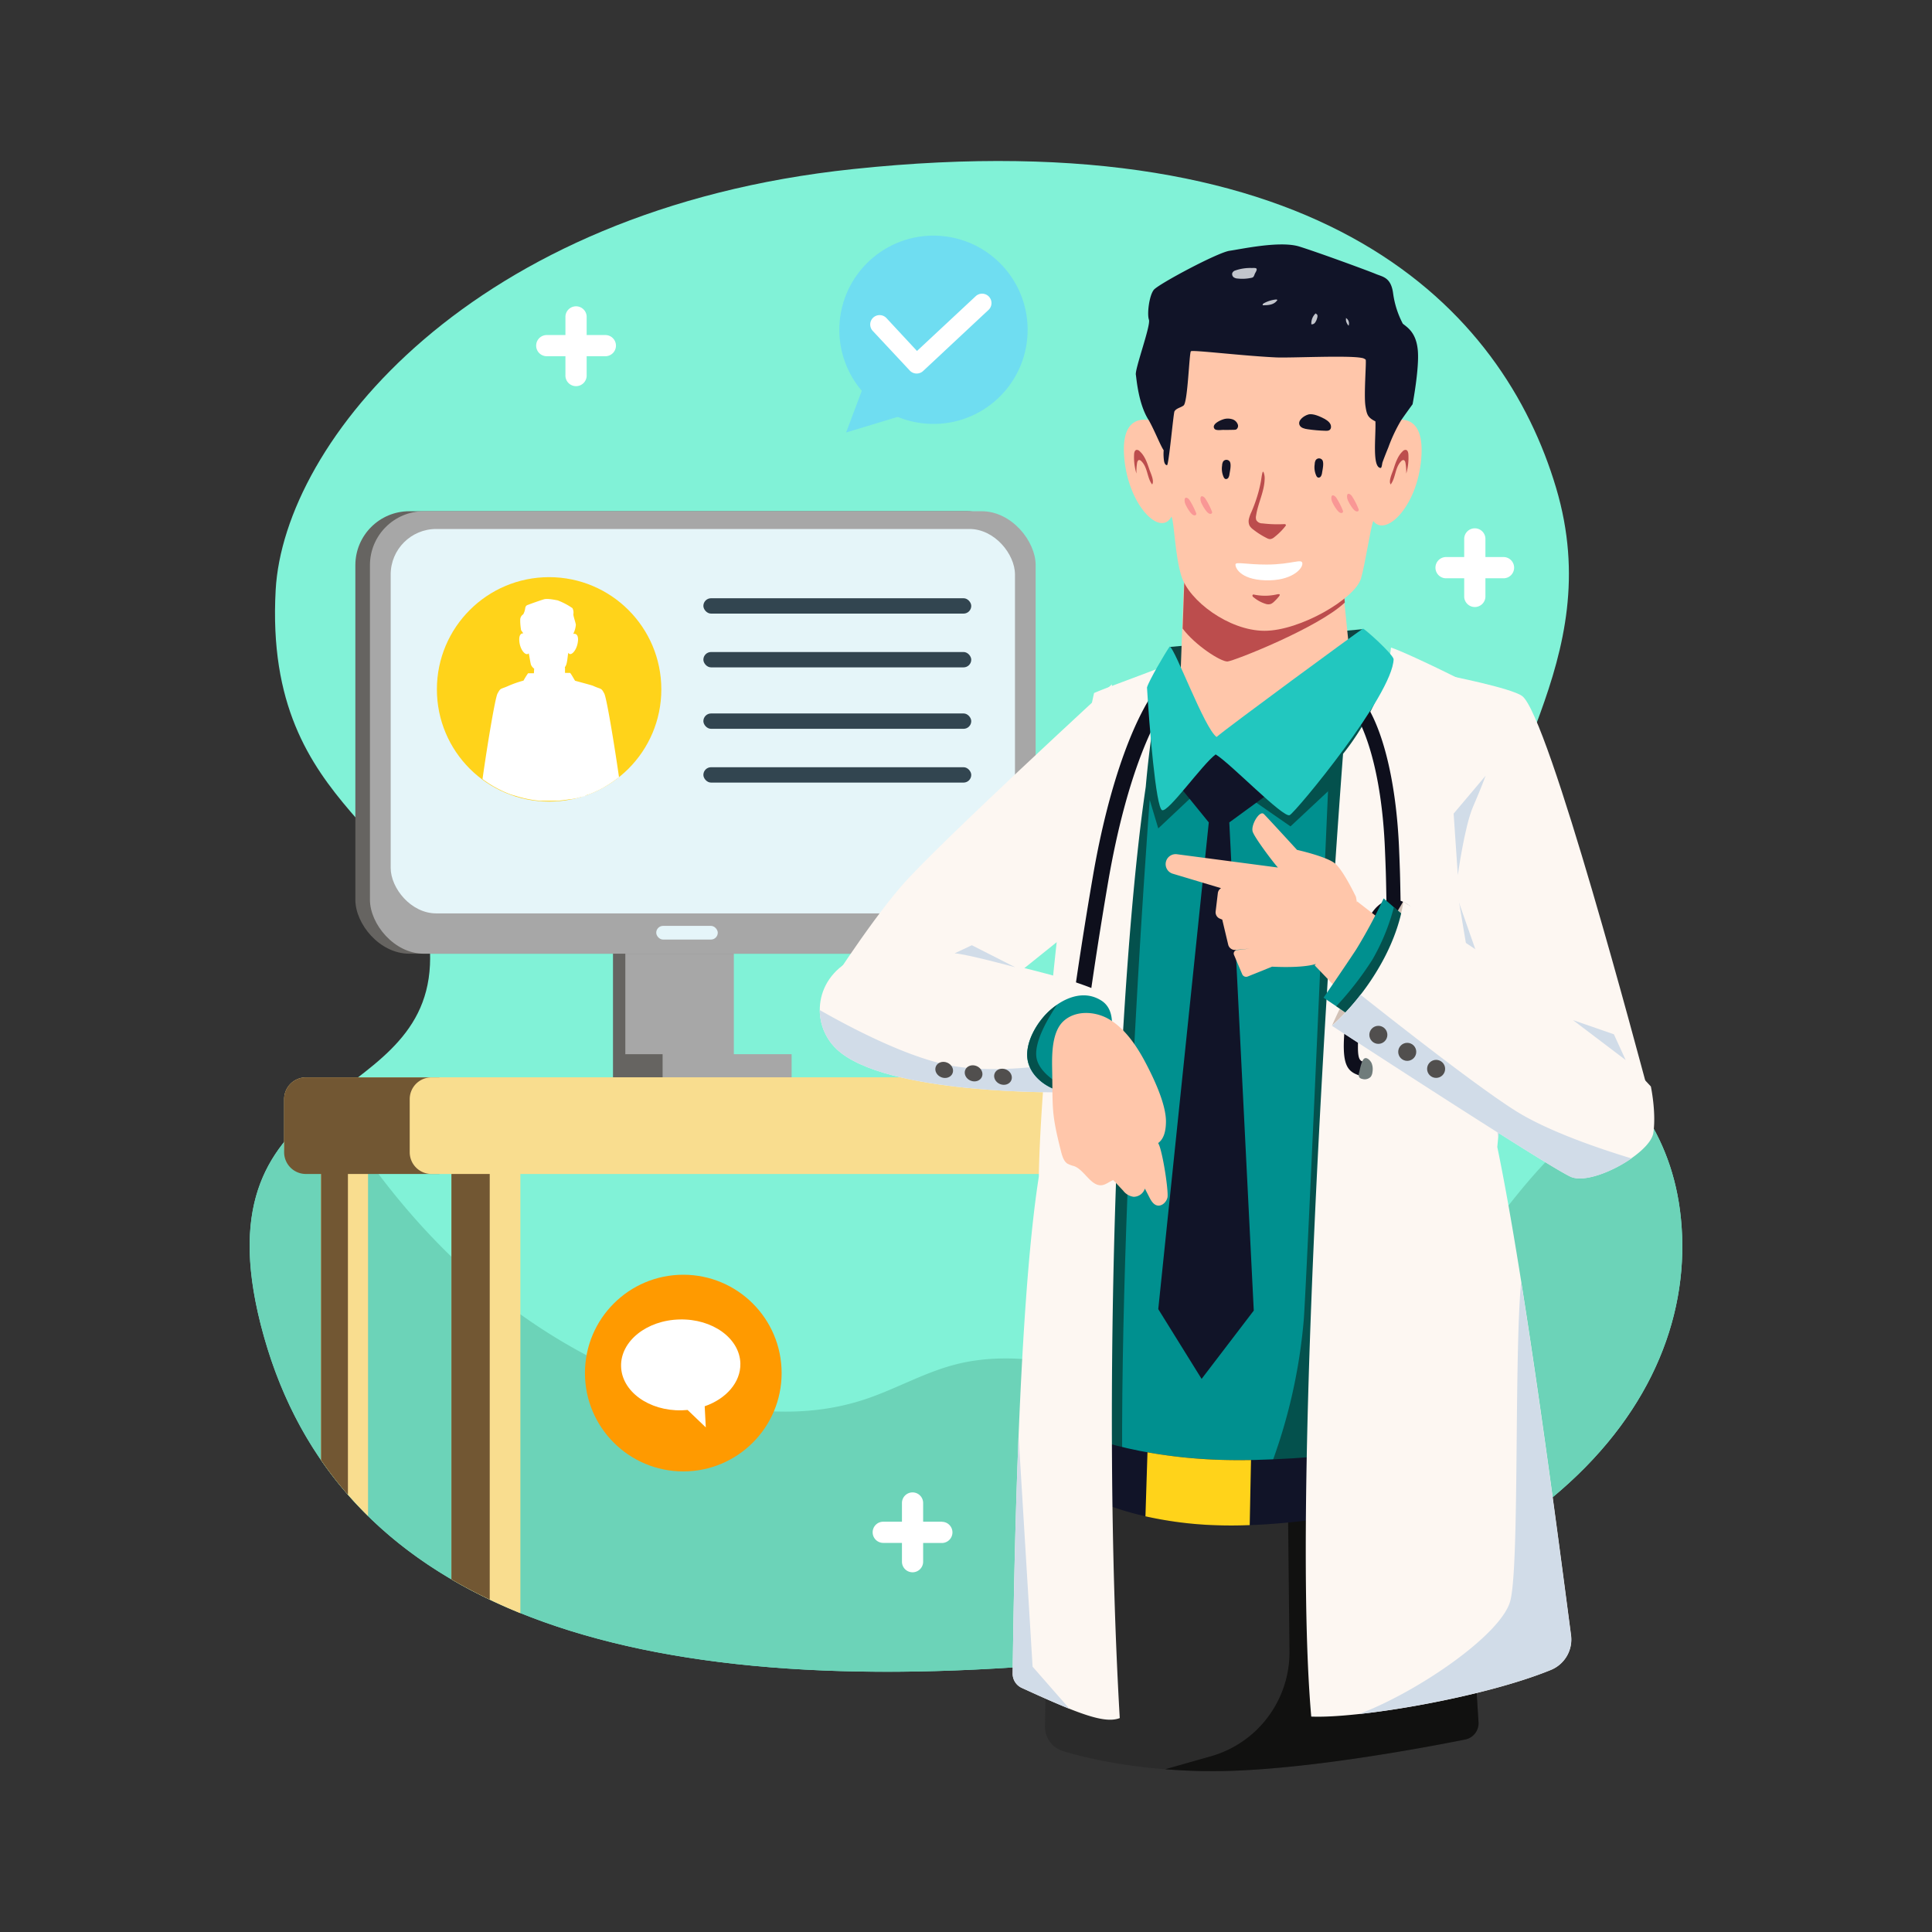 <svg width="520" height="520" xmlns="http://www.w3.org/2000/svg">
    <rect width="100%" height="100%" fill="#333333" stroke="none"/>
    <g fill="none" fill-rule="evenodd">
        <path d="M0 0h520v520H0z"/>
        <g transform="translate(67.187 43.332)" fill-rule="nonzero">
            <path d="M48.54 216.356c-1.882 40.274-64.394 30.056-44.678 100.04 19.717 69.982 91.78 98.582 213.712 88.14 121.931-10.444 169.918-65 167.977-115.268-1.941-50.266-49.478-56.134-51.54-89.934-2.063-33.8 31.72-64.012 17.627-111.358-14.256-47.874-62.122-99.25-189.228-85.8C59.554 13.001 9.192 75.748 7.008 115.476c-3.397 61.628 43.264 63.812 41.531 100.88z" fill="#81F2D7"/>
            <path d="M217.574 404.535c121.931-10.452 169.918-65 167.977-115.267-.65-16.813-6.396-28.652-13.867-38.228a110.153 110.153 0 0 0-22.854 18.373c-21.068 22.195-35.334 54.808-64.948 62.495-30.8 8-63.266-15.946-94.033-7.956-8.424 2.184-16.085 6.665-24.353 9.386-20.852 6.882-43.923 2.08-64.047-6.708-35.533-15.53-60.667-41.79-80.262-73.883-14.733 11.579-27.976 26-17.333 63.683 19.716 69.957 91.788 98.548 213.72 88.105z" fill="#6CD3B8"/>
            <path fill="#666461" d="M97.8 209.266h29.207v38.645H97.8z"/>
            <path fill="#A7A7A7" d="M101.12 209.266h29.207v38.645H101.12z"/>
            <path fill="#A7A7A7" d="M101.12 240.406h44.755v7.505H101.12z"/>
            <path fill="#666461" d="M100.322 240.406h10.833v7.505h-10.833z"/>
            <rect fill="#666461" x="28.458" y="94.268" width="179.175" height="119.089" rx="14.52"/>
            <rect fill="#A7A7A7" x="32.384" y="94.268" width="179.175" height="119.089" rx="14.52"/>
            <rect fill="#E5F5F9" x="37.966" y="99.044" width="168.029" height="103.463" rx="12.25"/>
            <rect fill="#E5F5F9" x="109.44" y="205.869" width="16.562" height="3.683" rx="1.842"/>
            <circle fill="#FFD31A" cx="80.606" cy="142.212" r="30.203"/>
            <path d="m95.66 168.394.173-.095a31.668 31.668 0 0 0 3.588-2.461c-1.447-10.019-3.371-21.398-3.96-22.482-.867-1.664-.763-1.057-3.069-2.123-.355-.139-3.059-.867-4.8-1.343-.443-.702-.868-1.526-1.318-2.106h-1.387v-1.101c0-.147 0-.286-.043-.433a2.6 2.6 0 0 0 .39-.728c.346-1.1.398-2.8.554-3.164.59 1.162 2.418-.65 2.6-3.345.087-1.673-.736-1.846-1.29-1.733a6.465 6.465 0 0 0 .701-2.4c.06-.304-.771-2.6-.659-2.93a2.6 2.6 0 0 0-.25-1.595 18.495 18.495 0 0 0-4.005-2.106c-.633-.095-2.678-.572-3.7-.269-1.023.304-3.701 1.257-4.074 1.413-.373.156-.823.165-.945 1.04a4.61 4.61 0 0 1-.528 1.586c-.49.31-.792.843-.806 1.421-.013.96.069 1.917.242 2.86 0 0 .416.581.581.824-.52 0-1.118.33-1.083 1.733.06 2.704 1.82 4.55 2.53 3.649.148.364.39 2.244.616 3.06.183.431.483.803.866 1.074l-.069 1.24h-1.569a20.133 20.133 0 0 0-1.23 1.975c-1.376.37-2.723.839-4.03 1.404-2.202 1.005-2.072.442-2.964 2.08-.607 1.1-2.6 12.861-4.039 23.01a30.671 30.671 0 0 0 3.467 2.245l.442.234.138.078.27.138.545.27.113.06.554.26.148.07.667.294.234.095.988.39.234.087h.087l.45.156h.078l.46.156h.06l.494.156c1.977.595 4.01.984 6.067 1.161H82.564c.564 0 1.127-.087 1.69-.147l.91-.122h.07c.26-.034.52-.078.78-.13h.381l.373-.069.225-.043h.078l.347-.078.338-.078h.147l.156-.044.39-.095.26-.07.537-.155h.113l.234-.078h.156l.269-.087h.086l.442-.269.148-.06.502-.174h.07c.563-.216 1.11-.442 1.655-.684l.078-.044.113-.052.511-.234.113-.052.104-.052.615-.303a.269.269 0 0 1 .087-.043l.216-.122.191-.095.347-.19.364-.235z" fill="#FFF"/>
            <rect fill="#324550" x="122.128" y="117.686" width="72.098" height="4.134" rx="2.067"/>
            <rect fill="#324550" x="122.128" y="132.159" width="72.098" height="4.134" rx="2.067"/>
            <rect fill="#324550" x="122.128" y="148.695" width="72.098" height="4.134" rx="2.067"/>
            <rect fill="#324550" x="122.128" y="163.168" width="72.098" height="4.134" rx="2.067"/>
            <path d="M72.875 270.48H54.311v111.27a143.078 143.078 0 0 0 18.564 9.118V270.479z" fill="#F9DD8F"/>
            <path d="M64.624 270.48H54.311v111.27a137.824 137.824 0 0 0 10.313 5.443V270.48z" fill="#725733"/>
            <path d="M31.873 364.712v-94.233H19.22v79.17a103.766 103.766 0 0 0 12.653 15.063z" fill="#F9DD8F"/>
            <path d="M19.22 349.65a103.237 103.237 0 0 0 7.236 9.333V270.48H19.22v79.17z" fill="#725733"/>
            <path d="M15.146 246.646h231.695v24.7H15.146a5.859 5.859 0 0 1-5.858-5.859v-13a5.859 5.859 0 0 1 5.858-5.841z" fill="#F9DD8F"/>
            <path d="M15.146 246.646h35.941v26h-35.94a5.859 5.859 0 0 1-5.86-5.859v-14.283a5.859 5.859 0 0 1 5.86-5.858z" fill="#725733"/>
            <path d="M48.946 246.646h197.895v26H48.946a5.859 5.859 0 0 1-5.858-5.859v-14.283a5.859 5.859 0 0 1 5.858-5.858z" fill="#F9DD8F"/>
            <path d="M232.082 140.852s-47.416 43.524-56.836 54.513c-9.42 10.99-21.303 29.857-21.303 29.857l20.93 19.066 57.287-46.037-.078-57.4z" fill="#FDF7F2"/>
            <path d="M227.202 151.442c14.933-5.616 79.222-11.76 93.86-9.715-3.284 20.956-8.493 151.25 13.252 238.645-17.507 9.846-20.887 11.752-41.098 13.737a142.428 142.428 0 0 1-70.356-11.18c-.97-104.78 1.44-224.328 4.342-231.487z" fill="#00908F"/>
            <path d="M222.86 382.93c-.97-104.78 1.44-224.355 4.334-231.488 14.932-5.616 72.375-15.054 87.013-13 .563 3.58-7.653 15.982-7.653 15.982l-26.407 24.665-20.15-13.988-15.435 14.534-2.306-7.687s-10.859 142.012-6.318 216.19c-6.352-1.508-6.907-2.332-13.078-5.209z" fill="#04514D"/>
            <path d="M290.434 165.44s-5.936 136.76-6.716 146.518a147.455 147.455 0 0 1-9.984 42.12l17.88-1.89 12.323-175.482-4.74-19.119-8.763 7.852z" fill="#04514D"/>
            <path d="m326.427 352.232 4.333 67.955a4.472 4.472 0 0 1-3.588 4.671c-11.344 2.271-45.387 8.667-68.63 8.511-19.198-.113-32.865-3.345-39.66-5.408a6.814 6.814 0 0 1-4.81-6.63l1.18-72.462s27.854 8.615 41.4 8.727c13.546.113 69.775-5.364 69.775-5.364z" fill="#2B2B2B"/>
            <path d="m279.878 401.068-.468-44.71c20.913-1.578 47.017-4.126 47.017-4.126l4.333 67.955a4.472 4.472 0 0 1-3.588 4.671c-11.344 2.271-45.387 8.667-68.63 8.511-4.334 0-8.364-.217-12.134-.503l12.211-3.466c12.678-3.55 21.394-15.167 21.26-28.332z" fill="#111110"/>
            <path d="M321.21 344.44s-34.667 6.067-60.615 5.122c-25.948-.944-40.733-8.432-40.733-8.432l.156 15.201s13.156 9.975 40.508 10.868c27.352.893 62.512-8.667 62.512-8.667l-1.828-14.092z" fill="#111428"/>
            <path d="m269.522 349.64-.347 17.516c-2.93.112-5.833.138-8.667.043a102.059 102.059 0 0 1-19.396-2.41l.546-17.229a135.304 135.304 0 0 0 18.911 2.002c2.912.113 5.91.122 8.953.078z" fill="#FFD31A"/>
            <path fill="#0F4341" d="m299.656 126.006-52 4.792 2.79 21.364 29.52-1.36 22.593-16.858z"/>
            <path d="M241.19 168.464c-7.314 49.4-12.09 162.742-6.994 250.631-4.004 1.5-10.4-.789-26.372-8.13a4.195 4.195 0 0 1-2.453-3.882c.251-18.105 1.222-96.867 7.046-133.718.303-25.42 7.124-95.62 14.863-130.165 2.748-1.23 12.212-4.636 18.088-6.933-1.734 12.957-3.05 19.396-4.178 32.197z" fill="#FDF7F2"/>
            <path d="M205.371 407.092c.13-9.534.46-35.776 1.595-63.908l3.77 62.07 9.932 11.336c-3.424-1.36-7.618-3.224-12.844-5.624a4.186 4.186 0 0 1-2.453-3.874z" fill="#D1DCE8"/>
            <path d="M335.813 265.392c7.505 36.044 16.83 108.402 19.855 131.395a8.84 8.84 0 0 1-5.408 9.334c-18.122 7.445-51.73 13.104-64.523 12.567-6.067-68.84 8.563-259.134 8.563-259.134s11.353-13.52 12.896-28.6c5.364 1.786 27.334 12.723 28.86 14.066 1.976 12.714 5.39 61.915-.243 120.372z" fill="#FDF7F2"/>
            <path d="m338.76 187.097-1.17-4.073-15.34-3.164 13.866 83.131c2.046-25.393 3.025-57.217 2.644-75.894zM339.35 387.401c2.452-10.045.97-65.39 2.876-85.74 5.72 35.898 11.215 78.469 13.408 95.135a8.831 8.831 0 0 1-5.356 9.316c-13.598 5.556-35.94 10.166-51.662 11.882 15.773-5.928 38.506-21.493 40.733-30.593z" fill="#D1DCE8"/>
            <path d="M250.013 158.87c-.303-1.465 2.375-69.29 2.375-69.29l17.654-.486 15.6-.918 7.314 4.333-.164 8.043 4.792 46.93-19.318 21.52-15.756-9.604-12.497-.528z" fill="#FFC6AA"/>
            <path d="m252.405 89.58 17.654-.477 15.6-.927 7.315 4.333-.165 8.043 1.967 18.286c-7.202 6.83-30.03 15.817-31.59 15.87-1.81.068-8.666-4.334-12.064-8.867.694-19.379 1.283-36.261 1.283-36.261z" fill="#BC4D4D"/>
            <path d="m244.414 70.47 3.398-20.488 27.404-1.985 27.421 1.985 3.623 20.48c.225-.218 9.585-4.404 9.17 8.12-.452 13.658-9.482 22.923-13 18.321-.755 1.82-2.116 11.345-3.303 15.453-1.569 5.425-16.415 14.118-26 14.092-9.585-.026-20.34-8.147-22.343-14.734-1.733-5.572-1.88-14.213-2.652-16.024-3.033 5.824-12.202-3.467-12.809-17.1-.546-12.532 8.857-8.346 9.091-8.12z" fill="#FFC6AA"/>
            <path d="M246.113 76.987a12.844 12.844 0 0 0 0 3.735c.087.512.312 1.127.797 1.153.486.026 1.734-14.083 2.02-14.5.528-.866 1.672-.97 2.452-1.577 1.127-.866 1.508-14.16 1.96-14.586.45-.424 14.004 1.248 22.974 1.656 3.762.173 19.214-.598 22.924.121.416.042.81.205 1.135.468.26.243-.52 9.447-.052 12.48.373 2.435.65 3.094 2.687 4.151.156 4.117-.945 12.376 1.404 12.532.32 0 .39-1.187.502-1.516.494-1.36 1.032-2.704 1.578-4.039.904-2.5 2.039-4.911 3.388-7.202.633-.962 3.13-4.394 3.13-4.394s1.836-9.603 1.412-14.447c-.425-4.845-2.765-6.188-4.039-7.228a24.587 24.587 0 0 1-2.6-8.069c-.555-4.463-2.834-4.533-4.706-5.33-1.872-.797-15.349-5.746-20.54-7.367-5.191-1.62-15.548.676-18.78 1.136-3.233.46-19.145 8.97-20.393 10.504-1.248 1.534-1.864 6.517-1.318 8.051.546 1.534-3.822 13.286-3.518 14.82.156.815.65 7.887 3.466 12.211 1.604 2.826 3.216 7.03 4.074 8.173" fill="#111428"/>
            <path d="M262.034 80.87c-.182.329-.28.698-.286 1.074a5.443 5.443 0 0 0 .46 3.233.945.945 0 0 0 .415.407.737.737 0 0 0 .806-.346 2.28 2.28 0 0 0 .295-.936c.138-.867.537-2.548.112-3.354a1.092 1.092 0 0 0-1.802-.078zM286.96 80.488a2.132 2.132 0 0 0-.287 1.066 5.443 5.443 0 0 0 .46 3.233c.089.176.231.318.407.407a.728.728 0 0 0 .806-.346c.167-.287.27-.606.303-.936.139-.867.537-2.548.113-3.354a1.092 1.092 0 0 0-1.803-.07z" fill="#121326"/>
            <path d="M282.608 71.111c.347.737 1.326.97 2.184 1.092 1.626.234 3.264.373 4.906.416.296.027.594-.02.866-.139.306-.182.493-.51.494-.866.061-1.006-.866-1.734-1.82-2.254-1.092-.563-3.05-1.508-4.333-1.118-1.205.356-2.895 1.612-2.297 2.87z" fill="#121425"/>
            <path d="M264.99 72.35c.199.007.397-.032.58-.112.444-.331.593-.93.355-1.43a2.262 2.262 0 0 0-1.37-1.274c-.62-.201-1.28-.252-1.923-.148-.815.104-3.918 1.335-2.938 2.696.39.528 1.785.294 2.366.294.953.018 1.95 0 2.93-.026z" fill="#141425"/>
            <path d="M269.634 94.468a9.187 9.187 0 0 0-.658 1.802 2.817 2.817 0 0 0 .156 1.872c.242.395.56.736.936 1.006a21.372 21.372 0 0 0 3.735 2.366c.265.152.562.241.867.26.421-.056.815-.24 1.126-.529a16.692 16.692 0 0 0 3.008-2.999.399.399 0 0 0 .112-.234c0-.216-.26-.286-.468-.277a33.913 33.913 0 0 1-5.858-.2 1.855 1.855 0 0 1-1.638-.866 2.236 2.236 0 0 1-.06-1.222c.493-3.293 2.166-6.353 2.296-9.68a4.602 4.602 0 0 0-.243-1.89.39.39 0 0 0-.173-.243c-.234-.112-.503 2.158-.564 2.48-.182.97-.398 1.932-.65 2.876a40.1 40.1 0 0 1-1.924 5.478z" fill="#BC4D4D"/>
            <path d="M265.284 29.468a1.23 1.23 0 0 0-.815.736 1.1 1.1 0 0 0 .39 1.092c.31.206.67.323 1.04.338 1.247.14 2.51.076 3.735-.19a.997.997 0 0 0 .434-.174c.32-.242.372-.754.59-1.118.866-1.464.207-1.369-.937-1.352a12.333 12.333 0 0 0-4.437.668zM276.342 37.268a8.615 8.615 0 0 0-3.406 1.048c-.182.096-.38.382-.216.512.053.02.112.02.164 0 1.37 0 2.947-.139 3.753-1.448M286.976 40.96a3.718 3.718 0 0 0-1.213 2.99c.4.047.791-.133 1.014-.468.253-.355.435-.755.537-1.179.088-.232.12-.481.096-.728-.052-.243-.243-.46-.45-.416M295.08 42.962c.104.514.35.988.71 1.37a1.733 1.733 0 0 0-.702-2.072" fill="#C2C5CC"/>
            <path d="M242.152 82.976c-.58-1.734-1.213-3.632-2.6-4.862a1.031 1.031 0 0 0-.866-.356c-.468.104-.616.728-.633 1.231a15.15 15.15 0 0 0 .633 5.14c-.032-.928.023-1.857.164-2.774.052-.347.174-.754.494-.867a.797.797 0 0 1 .642.286c1.785 1.734 1.525 4.507 2.93 6.284.65-.945-.434-3.077-.764-4.082zM307.863 82.976c.555-1.734 1.17-3.632 2.505-4.862.213-.253.537-.386.866-.356.477.104.624.728.65 1.231a15.331 15.331 0 0 1-.572 5.14 14.89 14.89 0 0 0-.199-2.774c-.052-.347-.182-.754-.503-.867a.815.815 0 0 0-.64.286c-1.734 1.734-1.474 4.507-2.86 6.284-.634-.945.432-3.077.753-4.082z" fill="#BC4D4D"/>
            <path d="M298.434 93.601c.052.105.079.22.078.338a.416.416 0 0 1-.434.381c-.476 0-.866-.416-1.222-.866a10.929 10.929 0 0 1-1.126-1.846 2.895 2.895 0 0 1-.347-1.04c-.139-1.543.867-.98 1.309-.364a19.803 19.803 0 0 1 1.742 3.397zM294.213 94.017c.052.105.08.22.078.338a.433.433 0 0 1-.433.39c-.477 0-.867-.425-1.222-.867a11.267 11.267 0 0 1-1.127-1.846 2.99 2.99 0 0 1-.347-1.048c-.138-1.534.867-.98 1.31-.356a19.725 19.725 0 0 1 1.741 3.39zM258.974 94.26c.055.104.085.22.087.338a.433.433 0 0 1-.442.381c-.477 0-.867-.416-1.222-.867a11.527 11.527 0 0 1-1.127-1.846 3.06 3.06 0 0 1-.338-1.04c-.138-1.542.867-.979 1.3-.364a19.803 19.803 0 0 1 1.742 3.398zM254.71 94.658c.055.105.085.22.087.338a.433.433 0 0 1-.433.382c-.486 0-.867-.416-1.23-.867a12.341 12.341 0 0 1-1.128-1.846 3.163 3.163 0 0 1-.338-1.049c-.138-1.534.867-.979 1.3-.364a20.133 20.133 0 0 1 1.742 3.406z" fill="#F99795"/>
            <path d="M283.345 108.334c.07 1.482-2.999 4.758-9.993 4.524-6.994-.234-8.18-3.657-7.99-4.333.19-.676 2.938.095 8.406.095 6.942-.026 9.516-1.768 9.577-.286z" fill="#FFF"/>
            <path d="M270.293 116.698a.373.373 0 0 0-.217 0 .33.33 0 0 0-.138.424c.08.146.196.269.338.356a9.533 9.533 0 0 0 3.224 1.733c.45.148.936.148 1.386 0a2.93 2.93 0 0 0 .798-.555c.48-.444.93-.922 1.343-1.43.607-.754-.078-.684-.598-.563-.694.151-1.398.256-2.106.312-1.35.094-2.706.001-4.03-.277z" fill="#BC4D4D"/>
            <circle fill="#707C7B" transform="rotate(-72.55 221.787 239.1)" cx="221.787" cy="239.101" r="8.051"/>
            <path d="M221.803 242.347h-.07a2.453 2.453 0 0 1-1.828-2.869c0-.199 2.444-20.08 7.003-46.6 4.333-25.42 11.691-45.587 19.604-53.959a1.915 1.915 0 0 1 3.05.173 2.973 2.973 0 0 1-.242 3.666c-5.556 5.885-13.252 22.37-18.2 50.995-4.524 26.355-6.934 46.098-6.934 46.297a2.41 2.41 0 0 1-2.383 2.297z" fill="#0E0F1C"/>
            <circle fill="#DCEAE9" transform="rotate(-72.55 221.787 239.1)" cx="221.787" cy="239.101" r="4.801"/>
            <path d="M307.802 202.23a1.898 1.898 0 0 1-1.802-1.864l-.06-3.06c-.088-4.54-.105-5.763-.365-11.986-.867-21.32-5.616-34.138-9.759-39a1.915 1.915 0 0 1 .226-2.695 1.898 1.898 0 0 1 2.678.225c5.902 6.934 9.88 22.412 10.66 41.34.26 6.266.277 7.497.364 12.064l.06 3.06a1.915 1.915 0 0 1-1.872 1.95l-.13-.035z" fill="#0E0F1C"/>
            <path d="M299.092 246.195a1.846 1.846 0 0 1-.52-.104c-3.007-1.023-4.333-2.721-4.038-9.62 1.343-27.205 7.323-34.407 9.126-35.958a6.249 6.249 0 0 1 4.844-1.655c11.761 1.144 14.734 36.668 14.734 37.032.381 4.741.676 8.485-3.31 9.282a1.909 1.909 0 0 1-.746-3.744.962.962 0 0 0 .277-.086c.355-.529.095-3.77 0-5.148-.763-9.62-5.105-32.934-11.319-33.54a2.505 2.505 0 0 0-1.984.745c-5.088 4.394-7.306 22.975-7.8 33.254-.26 5.243.46 5.486 1.456 5.824a1.907 1.907 0 0 1-.702 3.718h-.018z" fill="#0E0F1C"/>
            <path d="M319.598 245.12c.104.4.042.826-.174 1.18-.218.21-.503.339-.806.363a2.262 2.262 0 0 1-2.236-.763 2.66 2.66 0 0 1-.355-1.343 4.333 4.333 0 0 1 .485-2.392c.4-.667 1.491-1.603 2.124-.962.632.641.823 2.99.962 3.917zM298.607 245.424c-.146.387-.124.817.06 1.187.192.237.463.394.763.442a2.27 2.27 0 0 0 2.297-.537c.282-.382.45-.836.485-1.309a4.333 4.333 0 0 0-.242-2.418c-.33-.702-1.326-1.733-2.02-1.17-.693.563-1.118 2.895-1.343 3.805z" fill="#707C7B"/>
            <path fill="#111428" d="m273.647 170.743-13.251-12.957-10.21 10.426 7.974 9.811-13.598 130.997 11.665 18.78 14.04-18.39-6.587-131.387z"/>
            <path d="M247.647 130.66c1.49.676 9.351 22.082 12.61 24.362 2.99-2.6 37.986-28.314 39.39-29.146.208-.234 7.956 6.69 8.26 8.198-.243 9.655-26.27 41.09-27.968 41.99-1.699.902-16.042-14.04-19.933-16.345-3.658 2.73-12.74 15.67-14.413 15.01-1.673-.658-3.467-22.819-4.065-33.037.564-1.915 4.784-9.09 6.12-11.032z" fill="#22C7BF"/>
            <path d="M163.346 214.354c-11.57 5.096-12.445 17.87-5.434 24.613 13.052 12.567 61.724 11.691 61.724 11.691s16.796-18.078 9.984-26.442c-3.596-3.579-52.84-16.614-66.274-9.862z" fill="#FDF7F2"/>
            <path d="M225.4 241.62c-7.575 1.55-24.076 4.29-37.007 1.784-11.449-2.218-26.234-9.914-34.944-14.88a14.543 14.543 0 0 0 4.446 10.443c13.052 12.567 61.724 11.691 61.724 11.691s2.574-4.134 5.78-9.039z" fill="#D1DCE8"/>
            <path d="M229.274 225.993c-5.157-3.302-10.842-.243-14.136 2.834-3.293 3.077-6.352 8.32-5.789 12.792.563 4.472 5 7.982 9.464 8.849.905.2 1.843.2 2.747 0a7.133 7.133 0 0 0 3.025-1.829c3.467-3.207 5.157-7.8 6.76-12.229 1.014-2.955 1.543-8.094-2.071-10.417z" fill="#00908F"/>
            <path d="M221.63 250.372c-3.406-1.542-9.412-4.879-9.889-9.35-.45-4.178 3.12-10.27 5.555-13.868a17.645 17.645 0 0 0-2.158 1.69c-3.302 3.077-6.352 8.32-5.789 12.792.563 4.472 5 7.965 9.464 8.832.905.2 1.843.2 2.747 0l.07-.096z" fill="#04514D"/>
            <ellipse fill="#514F4E" transform="rotate(-67.59 202.769 246.481)" cx="202.769" cy="246.481" rx="2.123" ry="2.427"/>
            <ellipse fill="#514F4E" transform="rotate(-67.59 194.856 245.56)" cx="194.856" cy="245.559" rx="2.123" ry="2.427"/>
            <ellipse fill="#514F4E" transform="rotate(-67.59 186.943 244.638)" cx="186.943" cy="244.638" rx="2.123" ry="2.427"/>
            <path d="M322.674 138.53s16.762 3.292 19.795 5.45c7.124 5.08 32.067 99.598 33.54 104.91 1.473 5.313-3.259 20.61-8.935 22.144-5.677 1.534-16.32.182-17.264-2.644-.945-2.825-28.297-79.29-29.38-83.919-1.084-4.628-4.55-31.278 2.244-45.942z" fill="#FDF7F2"/>
            <path fill="#FFC6AA" d="m304.604 204.352-6.5-5.052-11.43 17.212 6.23 6.5z"/>
            <path d="M310.506 199.265s-5.26 9.1-10.044 16.224c-4.784 7.124-9.144 17.238-9.144 17.238a55.96 55.96 0 0 0 14.162-13.624c6.231-8.667 5.026-19.838 5.026-19.838z" fill="#D1C1B6"/>
            <path d="m313.895 205.956-8.667-7.48a140.651 140.651 0 0 1-7.418 13.78c-3.424 5.2-8.754 12.931-8.754 12.931l11.874 8.051 12.965-27.282z" fill="#00908F"/>
            <path d="m307.984 200.834 5.911 5.122-12.93 27.282-8.485-5.746a85.427 85.427 0 0 0 9.724-12.558 57.105 57.105 0 0 0 5.78-14.1z" fill="#04514D"/>
            <path d="m363.486 234.452-52.98-35.187s-.624 8.017-6.933 18.469a65.936 65.936 0 0 1-12.272 14.993s58.578 38.203 64.307 40.673c5.728 2.47 21.39-6.284 22.204-11.813.814-5.53-.668-12.497-.668-12.497l-13.658-14.638z" fill="#FDF7F2"/>
            <path d="M299.006 224.407c10.4 8.225 31.425 24.735 41.66 31.2 8.667 5.477 22.326 10.14 31.27 12.853-5.296 3.692-12.74 6.517-16.31 4.974-5.73-2.47-64.308-40.672-64.308-40.672a60.51 60.51 0 0 0 7.688-8.355z" fill="#D1DCE8"/>
            <path d="M292.202 189.125c-2.253-1.924-10.296-3.71-10.296-3.71s-8.138-8.9-8.935-9.654c-1.135-1.092-3.597 3.06-2.981 4.793.615 1.733 5.39 8.068 6.708 9.533l.06.078-27.17-3.58a2.695 2.695 0 0 0-2.964 2.037 2.687 2.687 0 0 0 1.838 3.207l13 3.891c-.48.288-.8.78-.867 1.335l-.59 4.931a1.846 1.846 0 0 0 1.153 1.942l.624.251 1.604 6.751a1.863 1.863 0 0 0 2.08 1.404l3.674-.346-3.423.407a.919.919 0 0 0-.763 1.3l2.202 5.2c.246.554.878.822 1.447.615l6.595-2.66c3.467.164 9.76.26 12.68-1.058a49.192 49.192 0 0 0 6.846-3.692l3.077-4.94-.59-2.2c1.127.372 1.89.606 1.89.606l-1.335-7.514s-3.319-7.003-5.564-8.927z" fill="#FFC6AA"/>
            <circle fill="#514F4E" cx="303.798" cy="235.197" r="2.427"/>
            <circle fill="#514F4E" cx="311.572" cy="239.773" r="2.427"/>
            <circle fill="#514F4E" cx="319.346" cy="244.358" r="2.427"/>
            <path fill="#D1DCE8" d="m356.188 231.236 11.007 3.814 3.172 6.933zM206.047 216.997s-13.19-3.58-16.302-3.735l4.637-2.184 11.665 5.92z"/>
            <path d="M245.09 265.747a7.523 7.523 0 0 0-.554-1.43c1.447-1.031 2.071-3.033 2.097-5.703.052-4.74-3.285-11.708-5.382-15.712-2.6-4.975-5.893-9.707-10.34-12.134-3.527-1.906-8.666-2.236-11.899.78-2.972 2.791-3.094 8.407-3.016 12.602.208 11.093-.294 11.804 2.392 22.42.321 1.248.728 2.6 1.664 3.26a8.294 8.294 0 0 0 1.89.71c2.79 1.066 4.541 5.503 7.453 5.122 1.075-.139 2.01-.962 3.042-1.378l2.678 2.851a4.23 4.23 0 0 0 2.825 1.655 3.198 3.198 0 0 0 3.016-2.21c.416.79.824 1.586 1.231 2.384.407.797 1.023 1.863 1.985 2.132 1.291.364 2.6-.867 2.868-2.14.27-1.275-.78-9.118-1.95-13.209z" fill="#FFC6AA"/>
            <circle fill="#6FDDF1" transform="rotate(-85.01 184.06 45.43)" cx="184.06" cy="45.43" r="25.341"/>
            <path d="M179.414 57.201a2.53 2.53 0 0 1-1.733-.797l-9.923-10.626a2.526 2.526 0 1 1 3.674-3.466l8.19 8.822 15.791-14.733a2.526 2.526 0 0 1 3.467 3.675l-17.628 16.466c-.5.455-1.162.692-1.838.66z" fill="#FFF"/>
            <path fill="#6FDDF1" d="m165.418 60.104-4.87 12.966 15.946-4.828z"/>
            <path d="M325.188 192.193s1.82-13.147 4.082-18.356c2.262-5.209 3.406-8.39 3.406-8.39l-8.615 10.201 1.127 16.545z" fill="#D1DCE8"/>
            <path d="M337.65 106.601h-5.035v-5.035a2.86 2.86 0 0 0-5.711 0v5.035h-5.036a2.86 2.86 0 0 0 0 5.711h5.036v5.036a2.86 2.86 0 0 0 5.711 0v-5.036h5.035a2.86 2.86 0 0 0 0-5.71zM186.313 366.237h-5.035v-5.035a2.851 2.851 0 0 0-5.703 0v5.035h-5.035a2.851 2.851 0 0 0 0 5.703h5.035V377a2.851 2.851 0 1 0 5.703 0v-5.035h5.035a2.851 2.851 0 1 0 0-5.703v-.026zM95.746 46.844h-5.035V41.81a2.86 2.86 0 0 0-5.711 0v5.035h-5.027a2.851 2.851 0 1 0 0 5.703H85v5.035a2.86 2.86 0 1 0 5.711 0v-5.035h5.035a2.851 2.851 0 1 0 0-5.703z" fill="#FFF"/>
            <circle fill="#FF9A00" cx="116.72" cy="326.232" r="26.468"/>
            <path d="M115.74 311.802c8.866-.217 16.181 5.096 16.346 11.847.112 5.087-3.857 9.533-9.603 11.518l.295 5.685-4.897-4.688c-.52.043-1.04.078-1.56.095-8.866.208-16.19-5.096-16.345-11.856-.156-6.76 6.898-12.402 15.764-12.601z" fill="#FFF"/>
        </g>
    </g>
</svg>
